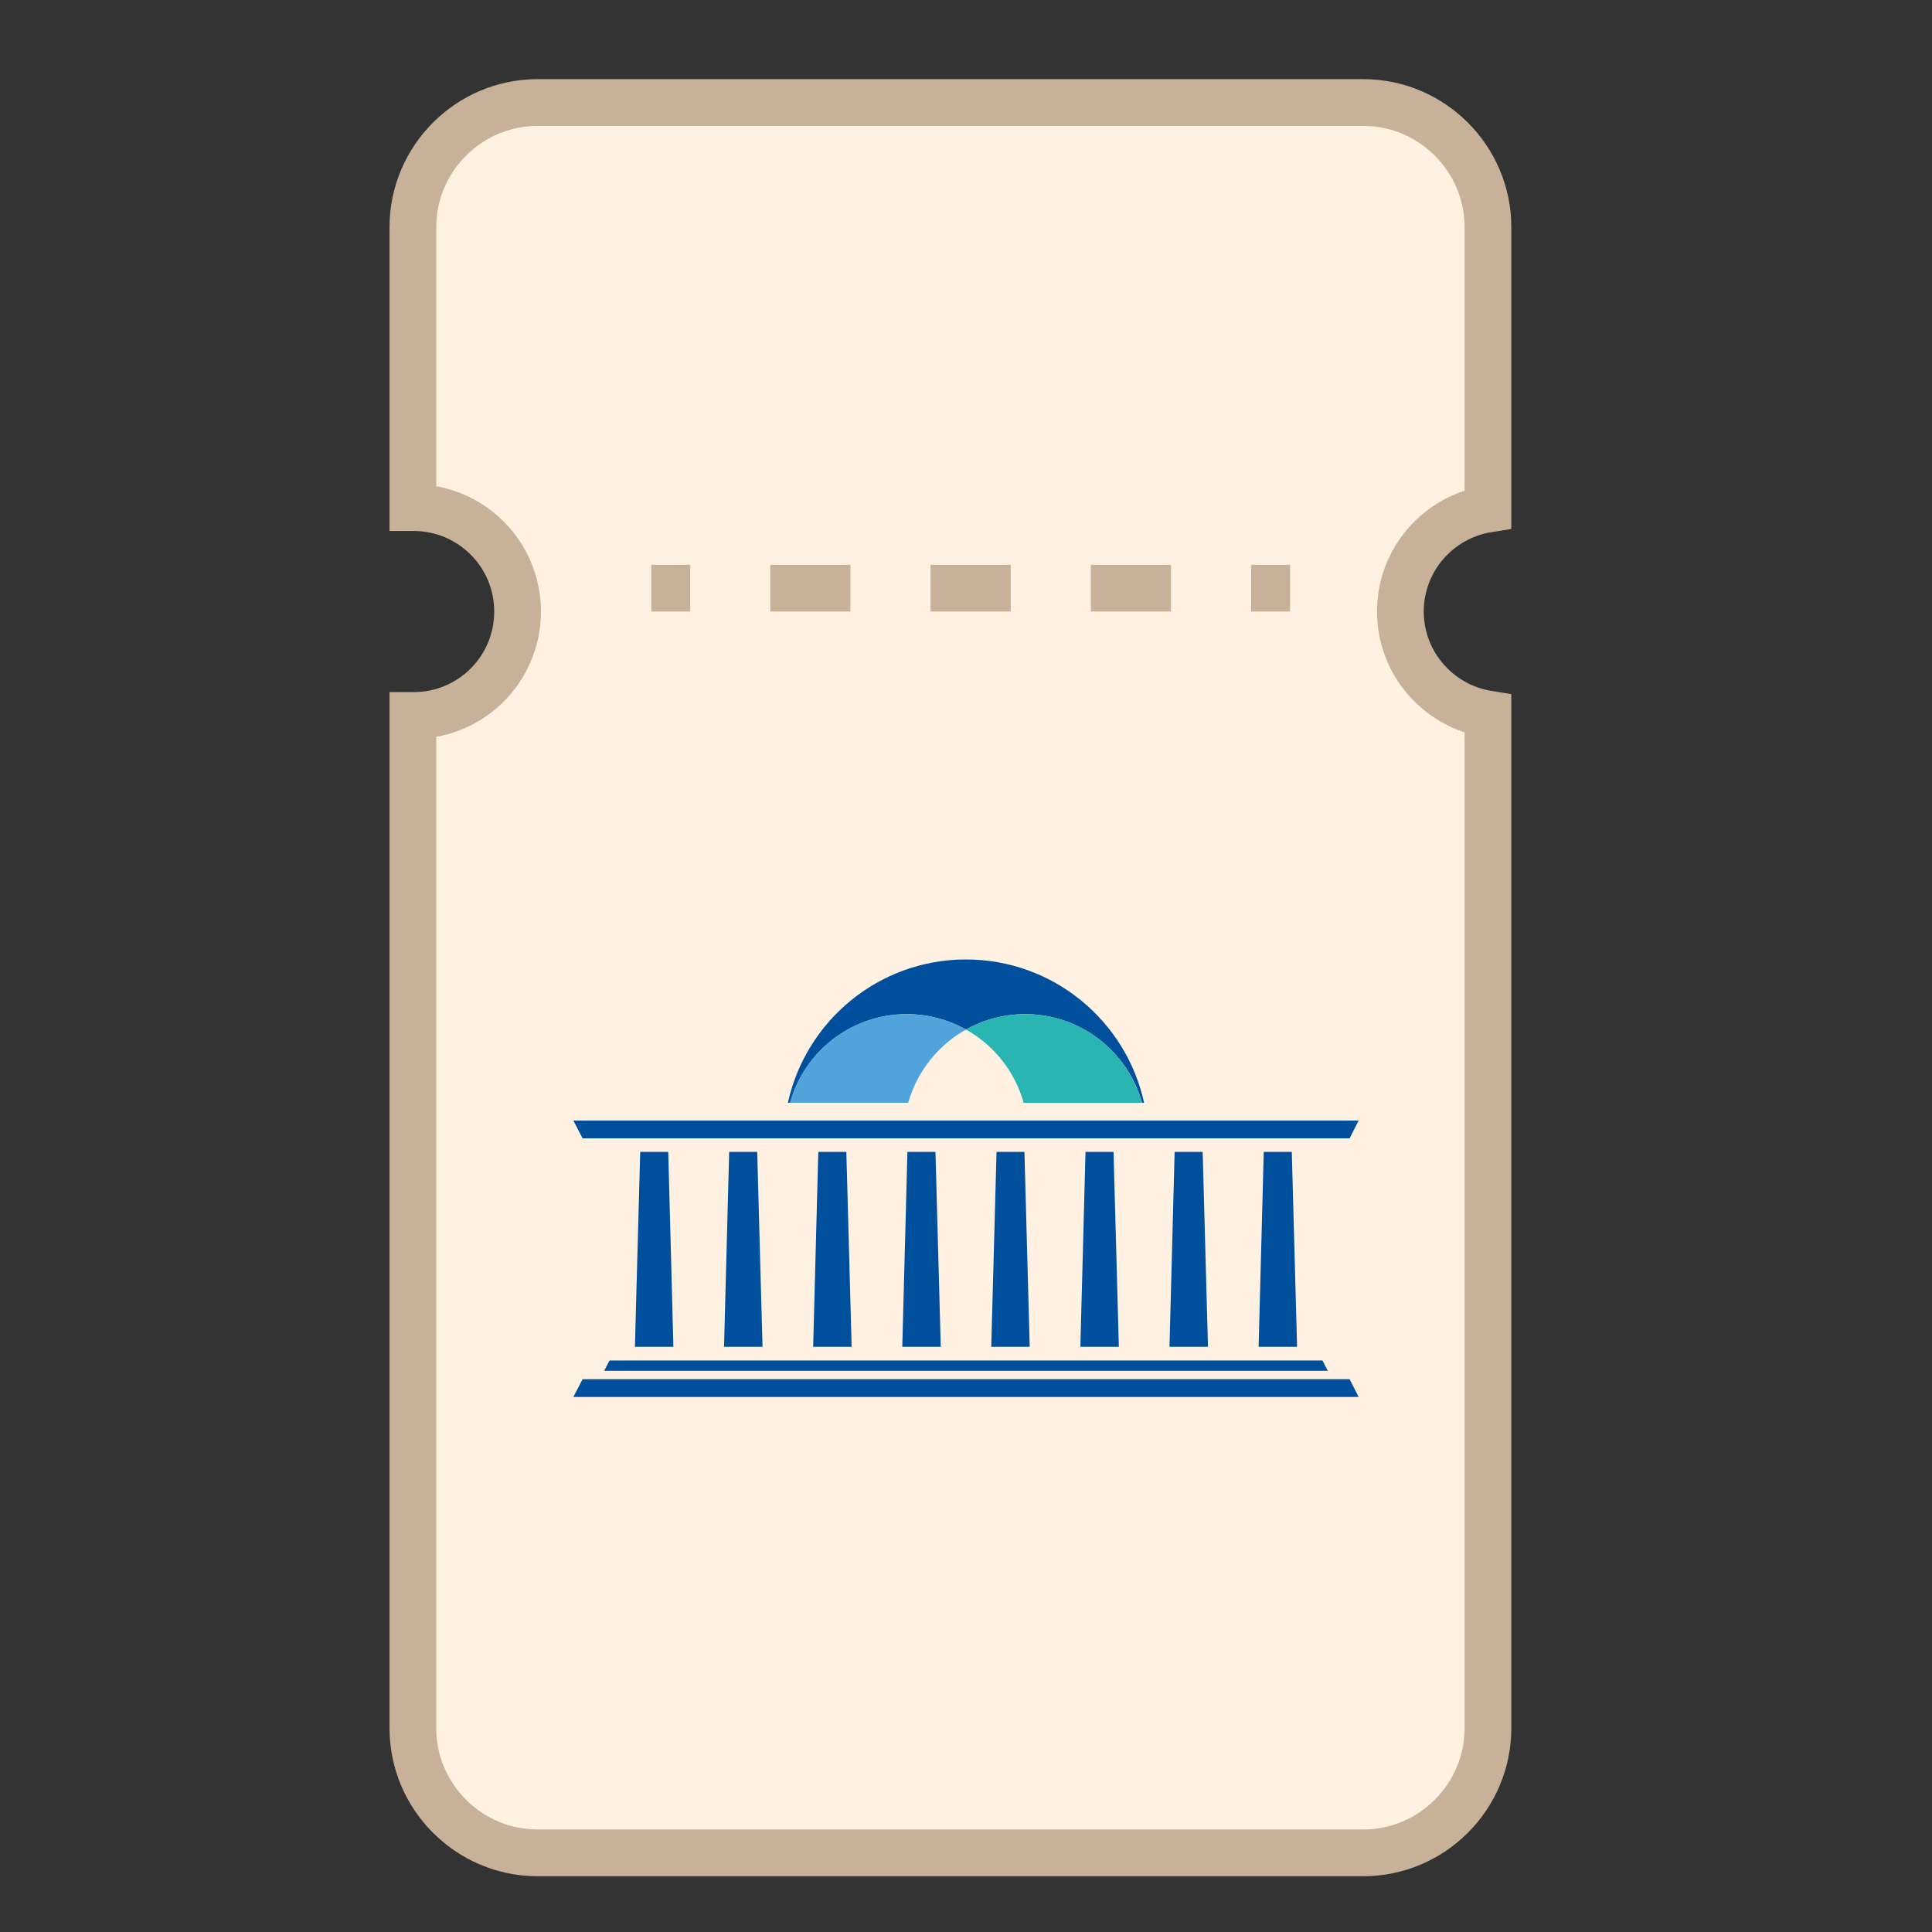 <?xml version="1.0" encoding="utf-8"?>
<!-- Generator: Adobe Illustrator 23.0.3, SVG Export Plug-In . SVG Version: 6.00 Build 0)  -->
<svg version="1.1" id="Layer_1" xmlns="http://www.w3.org/2000/svg" xmlns:xlink="http://www.w3.org/1999/xlink" x="0px" y="0px"
	 viewBox="0 0 124 124" style="enable-background:new 0 0 124 124;" xml:space="preserve">
<rect x="0" y="0" width="124" height="124" fill="#333333" stroke="none"/>
<style type="text/css">
	.st0{fill:#FFFFFF;}
	.st1{fill:none;stroke:#FFFFFF;stroke-miterlimit:10;}
	.st2{fill:none;stroke:#FFFFFF;stroke-linecap:round;stroke-linejoin:round;stroke-miterlimit:10;}
	.st3{fill:none;stroke:#FFFFFF;stroke-linejoin:round;stroke-miterlimit:10;}
	.st4{fill:none;stroke:#FFFFFF;stroke-linecap:round;stroke-miterlimit:10;}
	.st5{fill:#CCCCCC;}
	.st6{fill:#2B61A0;}
	.st7{fill:#FFF2E3;stroke:#C7B299;stroke-width:3;}
	.st8{fill:#004F9C;}
	.st9{fill:#51A4DB;}
	.st10{fill:#29B5B2;}
	.st11{fill:#EFDFCA;}
	.st12{fill:none;stroke:#C7B299;stroke-width:3;}
	.st13{fill:none;stroke:#C7B299;stroke-width:3;stroke-dasharray:5.143,5.143;}
	.st14{fill:#FFFFFF;stroke:#F2F2F2;stroke-width:3;}
	.st15{fill:#52A5DC;stroke:#A6E4F4;stroke-width:3;}
	.st16{fill:#DB5953;stroke:#F2B3A7;stroke-width:2;}
	.st17{fill:#E6E6E6;stroke:#F2F2F2;stroke-width:3;}
	.st18{fill:#A32B31;}
	.st19{fill:#0D75BC;stroke:#51A4DB;stroke-width:3;}
	.st20{fill:#666666;}
	.st21{fill:none;stroke:#FBB03B;stroke-width:5;stroke-miterlimit:10;}
	.st22{fill:none;stroke:#FFCE8D;stroke-width:5;stroke-miterlimit:10;}
	.st23{fill-rule:evenodd;clip-rule:evenodd;fill:#D0AB66;}
	.st24{fill-rule:evenodd;clip-rule:evenodd;fill:#700005;}
	.st25{fill:#D0AB66;}
	.st26{fill-rule:evenodd;clip-rule:evenodd;fill:#FFFFFF;}
	.st27{fill:#AC7225;}
	.st28{fill-rule:evenodd;clip-rule:evenodd;fill:#AC7225;}
</style>
<g>
	<path class="st7" d="M89.88,39.25c0-3.32,2.43-6.07,5.62-6.58V14.58c0-4.4-3.6-8-8-8h-53c-4.4,0-8,3.6-8,8v18c0.02,0,0.03,0,0.05,0
		c3.68,0,6.67,2.98,6.67,6.67s-2.98,6.67-6.67,6.67c-0.02,0-0.03,0-0.05,0v65c0,4.4,3.6,8,8,8h53c4.4,0,8-3.6,8-8V45.83
		C92.32,45.32,89.88,42.57,89.88,39.25z"/>
	<g>
		<g>
			<path class="st8" d="M58.2,65.09c1.38,0,2.67,0.36,3.8,0.99c1.12-0.63,2.42-0.99,3.8-0.99c3.57,0,6.58,2.41,7.5,5.69h0.13
				c-1.15-5.26-5.83-9.2-11.43-9.2c-5.6,0-10.28,3.94-11.43,9.2h0.14C51.62,67.5,54.63,65.09,58.2,65.09z"/>
			<path class="st9" d="M62,66.08c-1.12-0.63-2.42-0.99-3.8-0.99c-3.57,0-6.58,2.41-7.5,5.69h7.59C58.86,68.77,60.21,67.08,62,66.08
				z"/>
			<path class="st10" d="M65.8,65.09c-1.38,0-2.67,0.36-3.8,0.99c1.79,1,3.14,2.69,3.7,4.7h7.59C72.38,67.5,69.37,65.09,65.8,65.09z
				"/>
		</g>
		<polygon class="st8" points="87.2,89.66 86.62,88.52 37.39,88.52 36.8,89.66 		"/>
		<g>
			<polygon class="st8" points="42.89,73.93 43.22,86.44 40.75,86.44 41.09,73.93 			"/>
			<polygon class="st8" points="48.6,73.93 48.94,86.44 46.47,86.44 46.8,73.93 			"/>
			<polygon class="st8" points="54.32,73.93 54.66,86.44 52.19,86.44 52.52,73.93 			"/>
			<polygon class="st8" points="60.04,73.93 60.38,86.44 57.91,86.44 58.24,73.93 			"/>
			<polygon class="st8" points="65.75,73.93 66.09,86.44 63.62,86.44 63.96,73.93 			"/>
			<polygon class="st8" points="71.47,73.93 71.81,86.44 69.34,86.44 69.67,73.93 			"/>
			<polygon class="st8" points="77.19,73.93 77.53,86.44 75.06,86.44 75.39,73.93 			"/>
			<polygon class="st8" points="82.91,73.93 83.25,86.44 80.78,86.44 81.11,73.93 			"/>
		</g>
		<polygon class="st8" points="36.8,71.92 37.39,73.06 86.62,73.06 87.2,71.92 		"/>
		<polygon class="st8" points="39.12,87.32 38.78,87.98 85.22,87.98 84.88,87.32 		"/>
	</g>
	<g>
		<g>
			<line class="st12" x1="41.8" y1="37.75" x2="44.3" y2="37.75"/>
			<line class="st13" x1="49.44" y1="37.75" x2="77.73" y2="37.75"/>
			<line class="st12" x1="80.3" y1="37.75" x2="82.8" y2="37.75"/>
		</g>
	</g>
</g>
</svg>
